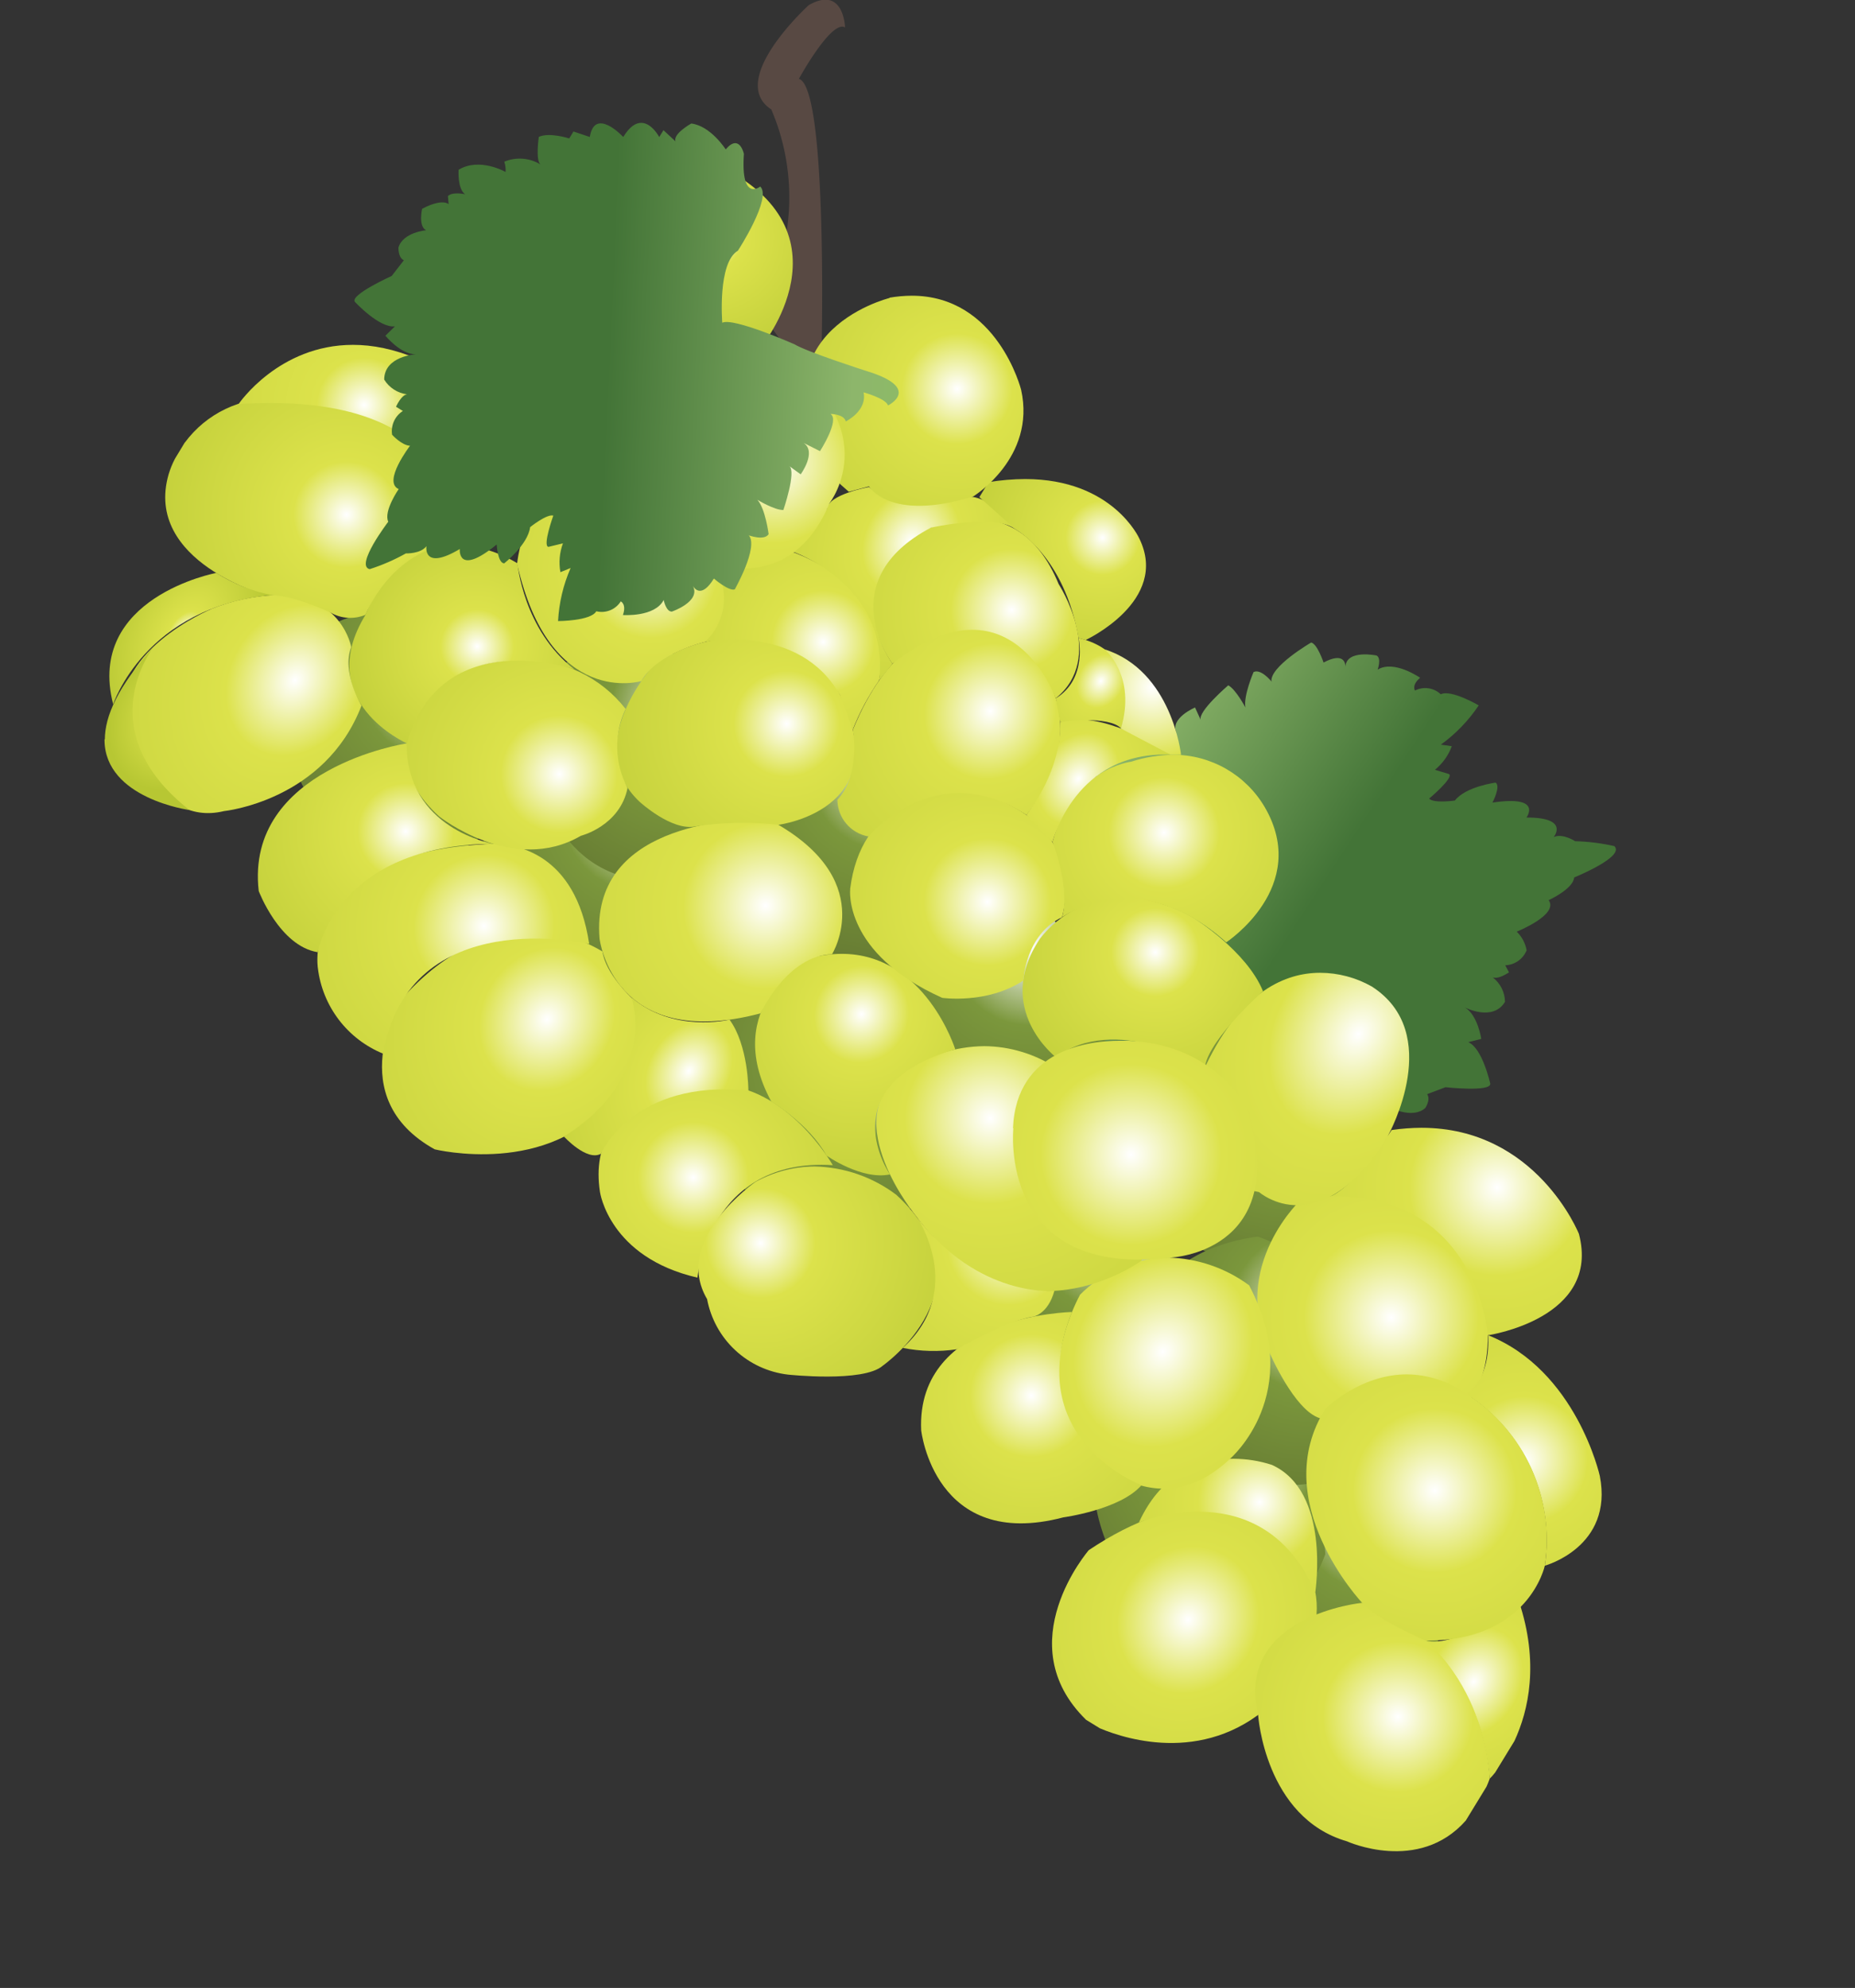 <svg id="Layer_1" data-name="Layer 1" xmlns="http://www.w3.org/2000/svg" xmlns:xlink="http://www.w3.org/1999/xlink" viewBox="0 0 227.37 243.55">
  <rect x="0" y="0" width="227.37" height="243.55" fill="#333333" stroke="none"/>
  <defs>
    <clipPath id="clip-path" transform="translate(-183.19 -92.19)">
      <path d="M339,175.64s-1.28-1.57-2.16-1.11c0,0-1.26,2.91-1,4.33,0,0-1.16-2.2-2.1-2.71,0,0-3.79,3.24-3.37,4.25l-.7-1.53s-3.12,1.31-2.28,3.11l-1.19-1.84s-4.08,2.05-3.44,3.28c0,0-1.44-.81-1.14-1.75,0,0-2.94-.25-3.69,2,0,0-2-2-1.75-2.89,0,0-4.8-.38.21,5.05,0,0,5,5.65,5.84,7.23,0,0,4.77,6.68,6.28,6.78,0,0-3.22,6.64-6.15,6.62,0,0-6.93,3.44-6.35,5.38,0,0,3.09-.51-.35,4.44,0,0-.83,2.46,1.64,1.61,0,0,.12,3.41,2,4.88,0,0,2.62.07,2.77-.91l.58,1.94.88-.46s-.26,4.4,3.77,2.26c0,0,1.09,4.81,3.51,2l1.41,1.61.88-.46s1.68,1.91,3.11,2.06c0,0,1.83-2.28,1.54-3a4.88,4.88,0,0,0,3.59,2.54,3.42,3.42,0,0,1,.51-1.16s1.8,3.2,4.82,3.17c0,0,1.33-1.94.86-3,0,0,1.14,1.09,1.93.89l.42-.9s.2,1,3.09,1.18c0,0,1.52-1.59.92-2.51,0,0,2.56,1.23,4-.09,0,0,.69-1,.23-1.69l2.24-.85s5.61.62,5.49-.44c0,0-.94-4.33-2.69-5.08l1.59-.4s-.42-2.91-2-3.85c0,0,3.41,1.78,4.91-.69a3.84,3.84,0,0,0-1.51-3c.22.09.8.17,2-.61l-.46-.87a2.93,2.93,0,0,0,2.62-1.84,4.27,4.27,0,0,0-1.21-2.28s5.19-2.07,3.91-3.86c0,0,3-1.35,3.13-2.78,0,0,6.28-2.54,4.92-3.84a24.75,24.75,0,0,0-4.8-.6s-1.53-1-2.63-.51c0,0,2-2.41-3.34-2.39,0,0,2.07-2.77-4.17-1.83,0,0,1.06-2,.39-2.45,0,0-3.67.48-5,2.2,0,0-2.61.37-3.15-.24,0,0,3-2.51,2.46-3l-1.75-.53a6.72,6.72,0,0,0,2.07-2.89l-1.34-.19a19,19,0,0,0,4.64-4.81s-3.42-2-4.65-1.36a2.77,2.77,0,0,0-3.16-.46s-.46-.65.63-1.56c0,0-3.2-2.24-5.21-1,0,0,.5-1.39-.13-1.73,0,0-3.68-.78-3.82,1.37,0-.39-.16-1.84-2.68-.51,0,0-.76-2.29-1.52-2.45,0,0-5.17,3-4.86,4.82" fill="none"/>
    </clipPath>
    <linearGradient id="linear-gradient" x1="-1.69" y1="500.91" x2="-0.02" y2="500.91" gradientTransform="matrix(0, -30.05, -30.05, 0, 15399.83, 148.06)" gradientUnits="userSpaceOnUse">
      <stop offset="0" stop-color="#437437"/>
      <stop offset="0.6" stop-color="#8db66b"/>
      <stop offset="1" stop-color="#8fc35f"/>
    </linearGradient>
    <clipPath id="clip-path-2" transform="translate(-183.19 -92.19)">
      <rect x="196" y="92.19" width="185.24" height="226.81" fill="none"/>
    </clipPath>
    <clipPath id="clip-path-3" transform="translate(-183.19 -92.19)">
      <path d="M332.72,282s.82,12.57,10.9,15.48c0,0,12.52,5.73,17.49-7.66,0,0-.22-16-15.64-21.56,0,0-15.64,1.53-12.75,13.74" fill="none"/>
    </clipPath>
    <radialGradient id="radial-gradient" cx="5.36" cy="525.44" r="1.68" gradientTransform="matrix(0, 25.22, 25.22, 0, -12895.59, 151.77)" gradientUnits="userSpaceOnUse">
      <stop offset="0" stop-color="#fff"/>
      <stop offset="0.23" stop-color="#7b973c"/>
      <stop offset="1" stop-color="#4c5827"/>
    </radialGradient>
    <clipPath id="clip-path-4" transform="translate(-183.19 -92.19)">
      <path d="M317.24,274.79s.82,12.56,10.9,15.48c0,0,12.51,5.73,17.49-7.66,0,0-.23-16-15.64-21.57,0,0-15.65,1.54-12.75,13.75" fill="none"/>
    </clipPath>
    <radialGradient id="radial-gradient-2" cx="5.08" cy="525.41" r="1.68" gradientTransform="matrix(0, 25.22, 25.22, 0, -12910.27, 151.45)" xlink:href="#radial-gradient"/>
    <clipPath id="clip-path-5" transform="translate(-183.19 -92.19)">
      <path d="M322.24,230.87s.81,12.57,10.89,15.48c0,0,12.52,5.74,17.49-7.66,0,0-.22-16-15.63-21.56,0,0-15.65,1.54-12.75,13.74" fill="none"/>
    </clipPath>
    <radialGradient id="radial-gradient-3" cx="4.78" cy="526.05" r="1.68" gradientTransform="matrix(0, 25.22, 25.22, 0, -12921.47, 115.09)" xlink:href="#radial-gradient"/>
    <clipPath id="clip-path-6" transform="translate(-183.19 -92.19)">
      <path d="M270,226.56s.82,12.57,10.9,15.48c0,0,12.52,5.74,17.49-7.66,0,0-.23-16-15.64-21.56,0,0-15.64,1.53-12.75,13.74" fill="none"/>
    </clipPath>
    <radialGradient id="radial-gradient-4" cx="4.03" cy="525.67" r="1.68" gradientTransform="matrix(0, 25.22, 25.22, 0, -12964.18, 129.68)" xlink:href="#radial-gradient"/>
    <clipPath id="clip-path-7" transform="translate(-183.19 -92.19)">
      <path d="M290.33,212.61s.82,12.56,10.89,15.48c0,0,12.52,5.73,17.49-7.66,0,0-.22-16-15.63-21.56,0,0-15.65,1.53-12.75,13.74" fill="none"/>
    </clipPath>
    <radialGradient id="radial-gradient-5" cx="4.2" cy="526.03" r="1.68" gradientTransform="matrix(0, 25.22, 25.22, 0, -12952.93, 111.68)" xlink:href="#radial-gradient"/>
    <clipPath id="clip-path-8" transform="translate(-183.19 -92.19)">
      <path d="M271.59,195.42s.82,12.56,10.9,15.48c0,0,12.51,5.73,17.49-7.66,0,0-.23-16-15.64-21.56,0,0-15.65,1.53-12.75,13.74" fill="none"/>
    </clipPath>
    <radialGradient id="radial-gradient-6" cx="3.78" cy="526.18" r="1.68" gradientTransform="matrix(0, 25.22, 25.22, 0, -12971.08, 104.1)" xlink:href="#radial-gradient"/>
    <clipPath id="clip-path-9" transform="translate(-183.19 -92.19)">
      <path d="M242.72,196.48s.82,12.56,10.9,15.48c0,0,12.51,5.73,17.49-7.66,0,0-.23-16-15.64-21.57,0,0-15.65,1.54-12.75,13.75" fill="none"/>
    </clipPath>
    <radialGradient id="radial-gradient-7" cx="3.41" cy="525.86" r="1.68" gradientTransform="matrix(0, 25.22, 25.22, 0, -12996.04, 115.36)" xlink:href="#radial-gradient"/>
    <clipPath id="clip-path-10" transform="translate(-183.19 -92.19)">
      <path d="M218,180.46s.82,12.56,10.9,15.48c0,0,12.52,5.73,17.49-7.66,0,0-.22-16-15.63-21.57,0,0-15.65,1.54-12.76,13.75" fill="none"/>
    </clipPath>
    <radialGradient id="radial-gradient-8" cx="2.94" cy="525.87" r="1.68" gradientTransform="matrix(0, 25.22, 25.22, 0, -13021.01, 111.24)" xlink:href="#radial-gradient"/>
    <clipPath id="clip-path-11" transform="translate(-183.19 -92.19)">
      <path d="M324.62,257.43s.82,12.56,10.9,15.48c0,0,12.51,5.73,17.49-7.66,0,0-.23-16-15.64-21.56,0,0-15.65,1.53-12.75,13.74" fill="none"/>
    </clipPath>
    <radialGradient id="radial-gradient-9" cx="5.04" cy="525.71" r="1.68" gradientTransform="matrix(0, 25.22, 25.22, 0, -12910.43, 135.22)" xlink:href="#radial-gradient"/>
    <clipPath id="clip-path-12" transform="translate(-183.19 -92.19)">
      <path d="M248.57,184.06s.82,12.56,10.9,15.48c0,0,12.51,5.73,17.49-7.66,0,0-.23-16-15.64-21.56,0,0-15.65,1.53-12.75,13.74" fill="none"/>
    </clipPath>
    <radialGradient id="radial-gradient-10" cx="3.39" cy="526.07" r="1.68" gradientTransform="matrix(0, 25.22, 25.22, 0, -12995.66, 103.55)" xlink:href="#radial-gradient"/>
    <clipPath id="clip-path-13" transform="translate(-183.19 -92.19)">
      <path d="M300.49,247.64s.82,12.56,10.9,15.48c0,0,12.51,5.73,17.49-7.66,0,0-.23-16-15.64-21.57,0,0-15.65,1.54-12.75,13.75" fill="none"/>
    </clipPath>
    <radialGradient id="radial-gradient-11" cx="4.63" cy="525.64" r="1.68" gradientTransform="matrix(0, 25.22, 25.22, 0, -12932.84, 135.81)" xlink:href="#radial-gradient"/>
    <clipPath id="clip-path-14" transform="translate(-183.19 -92.19)">
      <path d="M353.77,230.63s-6.16,9.55-9,8.22h0c.1.16,11.21,18.66,20.85,16.92,0,0,13.82-2.05,11.1-12.41,0,0-5.18-13-19.3-13a25.63,25.63,0,0,0-3.61.27" fill="none"/>
    </clipPath>
    <radialGradient id="radial-gradient-12" cx="4.31" cy="523.28" r="1.68" gradientTransform="matrix(0, 32.16, 32.16, 0, -16458.85, 105.96)" gradientUnits="userSpaceOnUse">
      <stop offset="0" stop-color="#fff"/>
      <stop offset="0.2" stop-color="#dce24b"/>
      <stop offset="1" stop-color="#b7c733"/>
    </radialGradient>
    <clipPath id="clip-path-15" transform="translate(-183.19 -92.19)">
      <path d="M342.81,239s-9,8.19-4,18.93c0,0,3,7,6.12,8,0,0,20.83,6.93,20.62-10.19,0,0-1.17-17-18.86-17a32.09,32.09,0,0,0-3.91.25" fill="none"/>
    </clipPath>
    <radialGradient id="radial-gradient-13" cx="4.3" cy="523.14" r="1.68" gradientTransform="matrix(0, 31.92, 31.92, 0, -16344.94, 120.65)" xlink:href="#radial-gradient-12"/>
    <clipPath id="clip-path-16" transform="translate(-183.19 -92.19)">
      <path d="M316.65,282.1s-9.92,11.43-.34,20.79l1.09.67.62.38c3.37,1.41,13.41,4.55,21.62-3.56,0,0,8.05-8.56,3.62-16.16a14.14,14.14,0,0,0-12.35-7.33c-3.77,0-8.48,1.35-14.26,5.21" fill="none"/>
    </clipPath>
    <radialGradient id="radial-gradient-14" cx="5.12" cy="524.18" r="1.68" gradientTransform="matrix(0, 25.41, 27.26, 0, -13959.46, 162.8)" xlink:href="#radial-gradient-12"/>
    <clipPath id="clip-path-17" transform="translate(-183.19 -92.19)">
      <path d="M357.42,293s7.35,5.09,8.36,17.11a9,9,0,0,0,.68-.77l2.25-3.68.11-.18c1.72-3.71,3.07-9.56.53-17.15,0,0-8.12,6.43-11.93,4.67" fill="none"/>
    </clipPath>
    <radialGradient id="radial-gradient-15" cx="8.05" cy="527.85" r="1.68" gradientTransform="matrix(0, 16.78, 20.89, 0, -10661.75, 162.87)" xlink:href="#radial-gradient-12"/>
    <clipPath id="clip-path-18" transform="translate(-183.19 -92.19)">
      <path d="M337.4,302.3s.81,12.56,10.89,15.48c0,0,8.78,4,14.56-2.54l2.55-4.17c.13-.3.26-.62.38-.95,0,0-.22-16-15.63-21.56,0,0-15.65,1.53-12.75,13.74" fill="none"/>
    </clipPath>
    <radialGradient id="radial-gradient-16" cx="5.23" cy="524.19" r="1.68" gradientTransform="matrix(0, 27.43, 27.43, 0, -14023.88, 163.98)" xlink:href="#radial-gradient-12"/>
    <clipPath id="clip-path-19" transform="translate(-183.19 -92.19)">
      <path d="M365.58,255.78c0,.06.52,5-2.63,7.23a21.21,21.21,0,0,1,9.59,21s8.44-2.29,6.74-11c0,0-2.86-12.92-13.7-17.24Z" fill="none"/>
    </clipPath>
    <radialGradient id="radial-gradient-17" cx="5.94" cy="526.8" r="1.68" gradientTransform="matrix(0, 23.24, 23.24, 0, -11872.79, 130.81)" xlink:href="#radial-gradient-12"/>
    <clipPath id="clip-path-20" transform="translate(-183.19 -92.19)">
      <path d="M345.66,264.75c-7.22,11.4,4.49,23.81,4.49,23.81,1.65,2,7.78,4.63,7.78,4.63,12.67.08,14.61-9.18,14.61-9.18A21.11,21.11,0,0,0,363,263a12.85,12.85,0,0,0-7.36-2.43c-5.76,0-9.93,4.17-9.93,4.17" fill="none"/>
    </clipPath>
    <radialGradient id="radial-gradient-18" cx="4.74" cy="523.61" r="1.68" gradientTransform="matrix(0, 29.89, 29.89, 0, -15291.1, 136.43)" xlink:href="#radial-gradient-12"/>
    <clipPath id="clip-path-21" transform="translate(-183.19 -92.19)">
      <path d="M322.78,278.73s15.16-6.33,21.63,8.55h0c0-.2,1.91-12.34-5.32-15.62a15.31,15.31,0,0,0-4.73-.75c-3.68,0-8.64,1.38-11.58,7.82" fill="none"/>
    </clipPath>
    <radialGradient id="radial-gradient-19" cx="5.68" cy="526.91" r="1.68" gradientTransform="matrix(0, 22.36, 22.36, 0, -11443.19, 153.21)" xlink:href="#radial-gradient-12"/>
    <clipPath id="clip-path-22" transform="translate(-183.19 -92.19)">
      <path d="M315.55,250.86s-5.51,9.75-.75,17.55c0,0,9.1,12,19.15,2.51,0,0,9.33-7.95,2.35-21.26a17.44,17.44,0,0,0-10-3.4,15.53,15.53,0,0,0-10.78,4.6" fill="none"/>
    </clipPath>
    <radialGradient id="radial-gradient-20" cx="4.09" cy="521.81" r="1.68" gradientTransform="matrix(0, 31.28, 35.93, 0, -18417.86, 131.61)" xlink:href="#radial-gradient-12"/>
    <clipPath id="clip-path-23" transform="translate(-183.19 -92.19)">
      <path d="M331,222.7s-4.14,13.58,6.52,15.54c0,0,7.49,6.58,15.81-6.87l0-.07c.16-.28,6.88-12.55-2-18.25a12.93,12.93,0,0,0-6.33-1.68c-4.16,0-9.62,2.16-14,11.33" fill="none"/>
    </clipPath>
    <radialGradient id="radial-gradient-21" cx="4.19" cy="521.59" r="1.68" gradientTransform="matrix(0, 30.29, 38.85, 0, -19909.12, 101.6)" xlink:href="#radial-gradient-12"/>
    <clipPath id="clip-path-24" transform="translate(-183.19 -92.19)">
      <path d="M296.1,267.42s1.62,14.82,17.42,10.67c0,0,7-.94,9.59-3.95,0,0-14.82-5.5-8.53-21.21-.12,0-19.13.4-18.48,14.49" fill="none"/>
    </clipPath>
    <radialGradient id="radial-gradient-22" cx="5.11" cy="526.89" r="1.68" gradientTransform="matrix(0, 22.43, 22.43, 0, -11504.85, 150.92)" xlink:href="#radial-gradient-12"/>
    <clipPath id="clip-path-25" transform="translate(-183.19 -92.19)">
      <path d="M269.37,225.23s-14.53.55-12.64,13c0,0,1.12,8,11.95,10.49,0,0,1.35-14.73,16.59-13.78h0c-.06-.1-5.64-9.85-14.33-9.85a12,12,0,0,0-1.57.11" fill="none"/>
    </clipPath>
    <radialGradient id="radial-gradient-23" cx="4.59" cy="528.37" r="1.68" gradientTransform="matrix(0, 20.26, 20.26, 0, -10434.49, 143.13)" xlink:href="#radial-gradient-12"/>
    <clipPath id="clip-path-26" transform="translate(-183.19 -92.19)">
      <path d="M275.86,236.94s-10.33,7.09-6,14.41a11.44,11.44,0,0,0,9.92,9.25s9.25,1,11.61-1.09c0,0,13.87-9.73,1.66-20.94a17.21,17.21,0,0,0-10-3.47,15.07,15.07,0,0,0-7.17,1.84" fill="none"/>
    </clipPath>
    <radialGradient id="radial-gradient-24" cx="4.85" cy="528.47" r="1.68" gradientTransform="matrix(0, 20.08, 20.08, 0, -10326.85, 142.43)" xlink:href="#radial-gradient-12"/>
    <clipPath id="clip-path-27" transform="translate(-183.19 -92.19)">
      <path d="M293.87,223.59c-8.2,5.78,1.67,17.68,1.67,17.68,12.32,16.64,27.58,5.36,27.58,5.36,4.55-12.22-10.34-23.52-10.34-23.52a16.3,16.3,0,0,0-8.95-2.75,17.65,17.65,0,0,0-10,3.23" fill="none"/>
    </clipPath>
    <radialGradient id="radial-gradient-25" cx="3.68" cy="523.29" r="1.68" gradientTransform="matrix(0, 31.27, 31.27, 0, -16048.35, 118.09)" xlink:href="#radial-gradient-12"/>
    <clipPath id="clip-path-28" transform="translate(-183.19 -92.19)">
      <path d="M310.64,207.23c-5.73,8.59,2,14.51,2,14.51,7.06-5.44,18.27,1,18.27,1,.65-3.42,7.09-9.11,7.09-9.11-2-4.91-8.39-8.9-8.39-8.9a17.85,17.85,0,0,0-8.77-2.58,13,13,0,0,0-10.24,5.12" fill="none"/>
    </clipPath>
    <radialGradient id="radial-gradient-26" cx="6.35" cy="533.69" r="1.68" gradientTransform="matrix(0, 16.07, 16.07, 0, -8250.18, 111.3)" xlink:href="#radial-gradient-12"/>
    <clipPath id="clip-path-29" transform="translate(-183.19 -92.19)">
      <path d="M307.4,230.37s-2,18.5,19.3,15.89c0,0,14.35-.57,9.64-17.56,0,0-3.49-8.47-14.77-9,0,0-.46,0-1.22,0-3.38,0-12.61.9-13,10.76" fill="none"/>
    </clipPath>
    <radialGradient id="radial-gradient-27" cx="3.73" cy="522.79" r="1.68" gradientTransform="matrix(0, 33.05, 33.05, 0, -16955.14, 109.5)" xlink:href="#radial-gradient-12"/>
    <clipPath id="clip-path-30" transform="translate(-183.19 -92.19)">
      <path d="M282.17,209.65s-10.76,5.8-4.44,17.5c0,0,4.61,2.71,6.76,6.61,0,0,4.31,3.05,7.79,2.31,0,0-7.54-10.79,8-15.32,0,0-3.67-11.7-13.92-11.7a15.63,15.63,0,0,0-4.2.6" fill="none"/>
    </clipPath>
    <radialGradient id="radial-gradient-28" cx="5.4" cy="530.99" r="1.68" gradientTransform="matrix(0, 17.1, 17.91, 0, -9217.07, 129.73)" xlink:href="#radial-gradient-12"/>
    <clipPath id="clip-path-31" transform="translate(-183.19 -92.19)">
      <path d="M287.4,201.13s-.93,7.84,11.28,13.31c0,0,5.51.8,9.94-2.12,0,0,.25-5.66,4.74-7.75h0c0-.15,3.72-11.27-10.31-15.25a14.78,14.78,0,0,0-1.84-.1c-3.85,0-12.49,1.21-13.82,11.91" fill="none"/>
    </clipPath>
    <radialGradient id="radial-gradient-29" cx="4.34" cy="527.24" r="1.68" gradientTransform="matrix(0, 23.24, 23.24, 0, -11950.32, 103.7)" xlink:href="#radial-gradient-12"/>
    <clipPath id="clip-path-32" transform="translate(-183.19 -92.19)">
      <path d="M321.89,185.5s-7.31.8-9.69,9.85c0,0,2.2,5.52,1.17,9.22,0,0,9.2-6.73,20.12,3.07,0,0,10.39-6.8,4.73-16.55A13,13,0,0,0,327,184.66a17.34,17.34,0,0,0-5.15.84" fill="none"/>
    </clipPath>
    <radialGradient id="radial-gradient-30" cx="5.11" cy="529.69" r="1.68" gradientTransform="matrix(0, 20.26, 20.26, 0, -10402.92, 89.72)" xlink:href="#radial-gradient-12"/>
    <clipPath id="clip-path-33" transform="translate(-183.19 -92.19)">
      <path d="M256.68,207.2s1.62,13.93,19.73,9.14c0,0,3.25-7.1,8.76-7.24,0,0,5.89-9.4-7.86-16.57,0,0-.29,0-.81,0-3.94,0-21,.8-19.82,14.69" fill="none"/>
    </clipPath>
    <radialGradient id="radial-gradient-31" cx="3.28" cy="523.63" r="1.68" gradientTransform="matrix(0, 29.95, 30.53, 0, -15708.14, 109.85)" xlink:href="#radial-gradient-12"/>
    <clipPath id="clip-path-34" transform="translate(-183.19 -92.19)">
      <path d="M232.3,214.72S225,226.64,236.47,233c0,0,14.17,3.48,21.61-6.3,0,0,5.72-7.65,2.51-12.29,0,0-3.15-2.86-3.56-5.65a16.79,16.79,0,0,0-8.75-2.41c-4.48,0-10.2,1.78-16,8.4" fill="none"/>
    </clipPath>
    <radialGradient id="radial-gradient-32" cx="3.59" cy="524.64" r="1.68" gradientTransform="matrix(0, 23.96, 26.94, 0, -13882.58, 138.08)" xlink:href="#radial-gradient-12"/>
    <clipPath id="clip-path-35" transform="translate(-183.19 -92.19)">
      <path d="M242.61,195.62c-22.66,1.21-20.46,15.16-20.46,15.16a13,13,0,0,0,8,10.5c3.21-18.57,25.17-13.46,25.26-13.44h0c-1.67-11.24-9.14-12.27-11.81-12.27a7.44,7.44,0,0,0-.95.05" fill="none"/>
    </clipPath>
    <radialGradient id="radial-gradient-33" cx="3.23" cy="525.09" r="1.68" gradientTransform="matrix(0, 25.55, 26.24, 0, -13535.7, 128.56)" xlink:href="#radial-gradient-12"/>
    <clipPath id="clip-path-36" transform="translate(-183.19 -92.19)">
      <path d="M260.59,214.38c.05.14,3.34,9.78-8.28,17.05,0,0,2.81,3.08,4.54,2.11,0,0,3.94-9.18,18.07-7.73h0c0-.14,0-5.52-2.31-8.7h0C272.54,217.13,265.7,218.79,260.59,214.38Z" fill="none"/>
    </clipPath>
    <radialGradient id="radial-gradient-34" cx="5.77" cy="529.46" r="1.68" gradientTransform="matrix(0, 14.55, 19.17, 0, -9883.17, 143.36)" xlink:href="#radial-gradient-12"/>
    <clipPath id="clip-path-37" transform="translate(-183.19 -92.19)">
      <path d="M295.55,241.27c.05.08,6.1,8.93-1.7,16.06a19.43,19.43,0,0,0,6.6.17s6-3.49,9.37-4c0,0,1.81-.27,2.61-3.17h0C312.33,250.35,303.06,251.21,295.55,241.27Z" fill="none"/>
    </clipPath>
    <radialGradient id="radial-gradient-35" cx="4.86" cy="527.03" r="1.68" gradientTransform="matrix(0, 22.62, 22.62, 0, -11611.88, 140.11)" xlink:href="#radial-gradient-12"/>
    <clipPath id="clip-path-38" transform="translate(-183.19 -92.19)">
      <path d="M263.18,173.82s-8.83,9.85-1.57,16.62c0,0,3.9,3.57,6.77,3a39.37,39.37,0,0,1,10.24-.2s16.12-2.06,6.18-18.38a17,17,0,0,0-11.28-4.54,18.25,18.25,0,0,0-10.34,3.48" fill="none"/>
    </clipPath>
    <radialGradient id="radial-gradient-36" cx="4.34" cy="530.2" r="1.68" gradientTransform="matrix(0, 19.32, 19.32, 0, -9965.16, 101.99)" xlink:href="#radial-gradient-12"/>
    <clipPath id="clip-path-39" transform="translate(-183.19 -92.19)">
      <path d="M238.65,174.75S227,183.11,237,192.2c0,0,9.05,7.24,17.38,2.39,0,0,4.79-1.19,5.73-5.86a10.83,10.83,0,0,1-.24-9.69A15.71,15.71,0,0,0,247.19,173a22.77,22.77,0,0,0-8.54,1.79" fill="none"/>
    </clipPath>
    <radialGradient id="radial-gradient-37" cx="3.64" cy="528.17" r="1.68" gradientTransform="matrix(0, 21.42, 21.42, 0, -11065.54, 116.43)" xlink:href="#radial-gradient-12"/>
    <clipPath id="clip-path-40" transform="translate(-183.19 -92.19)">
      <path d="M214.9,201.35s2.55,6.75,7.24,7.5c0,0,2.23-13.17,21.54-13.28-.09,0-10.72-1.82-10.64-12.3h0c-.13,0-19.85,3.08-18.14,18.08" fill="none"/>
    </clipPath>
    <radialGradient id="radial-gradient-38" cx="3.91" cy="531.09" r="1.68" gradientTransform="matrix(0, 17.59, 17.59, 0, -9109.37, 130.06)" xlink:href="#radial-gradient-12"/>
    <clipPath id="clip-path-41" transform="translate(-183.19 -92.19)">
      <path d="M228,167.5c-6.53,10.66,5.07,15.77,5.07,15.77,4.22-14.72,20.48-9.09,20.55-9.06-6.31-4.84-7-13-7-13a15.6,15.6,0,0,0-7.63-2.29c-7.9,0-11,8.58-11,8.58" fill="none"/>
    </clipPath>
    <radialGradient id="radial-gradient-39" cx="4.69" cy="537.41" r="1.68" gradientTransform="matrix(0, 13.48, 13.48, 0, -7004.06, 112.33)" xlink:href="#radial-gradient-12"/>
    <clipPath id="clip-path-42" transform="translate(-183.19 -92.19)">
      <path d="M209.08,166.81s-13.14,5.5-10.43,14.37c0,0,3.26,12.52,12,10.38,0,0,12.35-1.23,16.85-12.92,0,0-2.47-4.06-1.26-7.17,0,0-1.1-6.39-9-6.39a23.81,23.81,0,0,0-8.19,1.73" fill="none"/>
    </clipPath>
    <radialGradient id="radial-gradient-40" cx="2.8" cy="524.13" r="1.68" gradientTransform="matrix(0, 23.7, 28.88, 0, -14917.87, 117.58)" xlink:href="#radial-gradient-12"/>
    <clipPath id="clip-path-43" transform="translate(-183.19 -92.19)">
      <path d="M287.73,181.59s1,5.51-1.9,8.59a4.62,4.62,0,0,0,3.81,4.49s8.21-9.94,19.35-2.64c0,0,10.14-11.18-1.25-21.45a12.61,12.61,0,0,0-5.88-1.46c-4.25,0-9.95,2.27-14.13,12.47" fill="none"/>
    </clipPath>
    <radialGradient id="radial-gradient-41" cx="4.06" cy="526.43" r="1.68" gradientTransform="matrix(0, 23.78, 25.13, 0, -12923.5, 85.84)" xlink:href="#radial-gradient-12"/>
    <clipPath id="clip-path-44" transform="translate(-183.19 -92.19)">
      <path d="M313.12,180.64h0s.57,5.2-4.13,11.39c0,0,.43.41,3.21,3.32,0,0,2.74-11.26,14.54-10.69,0,0-6.13-4.32-11.39-4.32a7.85,7.85,0,0,0-2.23.3" fill="none"/>
    </clipPath>
    <radialGradient id="radial-gradient-42" cx="6.61" cy="532.13" r="1.68" gradientTransform="matrix(0, 13.95, 17.66, 0, -9080.63, 93.41)" xlink:href="#radial-gradient-12"/>
    <clipPath id="clip-path-45" transform="translate(-183.19 -92.19)">
      <path d="M295.27,157.79c-9.6,6.55-2.83,15.53-2.69,15.72h0c14.56-11.4,20,4.24,20,4.24,6.25-5,.37-14,.37-14-2.59-6.34-6.7-8-10.31-8a16,16,0,0,0-7.38,2" fill="none"/>
    </clipPath>
    <radialGradient id="radial-gradient-43" cx="4.19" cy="528.41" r="1.68" gradientTransform="matrix(0, 22.27, 22.27, 0, -11463.04, 77.71)" xlink:href="#radial-gradient-12"/>
    <clipPath id="clip-path-46" transform="translate(-183.19 -92.19)">
      <path d="M270.57,161.27s3.43,4.54-1,9.57c0,0,11.55-2.4,16.57,6.49l1.57,4.26a29.64,29.64,0,0,1,3.21-6s2.88-10.74-10.74-15.84c0,0-6.77,2.84-9.63,1.55" fill="none"/>
    </clipPath>
    <radialGradient id="radial-gradient-44" cx="4.41" cy="531.02" r="1.68" gradientTransform="matrix(0, 18.75, 18.75, 0, -9673.82, 90.1)" xlink:href="#radial-gradient-12"/>
    <clipPath id="clip-path-47" transform="translate(-183.19 -92.19)">
      <path d="M284.56,154.49s-2.94,4.69-4.36,5.23c.05,0,12.12,4.09,10.74,15.84l1.65-2.05s-7.65-10.18,4.72-16.68c0,0,7.93-1.75,10.34.21,0,0-2.82-4.49-6.58-4,0,0-7.72,2-11.37-1.18,0,0-5,.9-5.14,2.67" fill="none"/>
    </clipPath>
    <radialGradient id="radial-gradient-45" cx="4.89" cy="529.83" r="1.68" gradientTransform="matrix(0, 16.74, 20.43, 0, -10525.54, 79.93)" xlink:href="#radial-gradient-12"/>
    <clipPath id="clip-path-48" transform="translate(-183.19 -92.19)">
      <path d="M315.38,170.35s1.17,5-2.79,7.4l.53,2.89s6-.85,7.5.81c0-.1,3.48-9-5.24-11.1Z" fill="none"/>
    </clipPath>
    <radialGradient id="radial-gradient-46" cx="10.27" cy="546.33" r="1.68" gradientTransform="matrix(0, 8.27, 10.26, 0, -5286.91, 90.61)" xlink:href="#radial-gradient-12"/>
    <clipPath id="clip-path-49" transform="translate(-183.19 -92.19)">
      <path d="M318.58,171.74s3.94,3.21,2,9.71h0l6.11,3.21,1.26,0S326.86,174.38,318.58,171.74Z" fill="none"/>
    </clipPath>
    <radialGradient id="radial-gradient-47" cx="3.99" cy="525.96" r="1.68" gradientTransform="matrix(0, 26.43, 26.43, 0, -13575.79, 72.75)" xlink:href="#radial-gradient-12"/>
    <clipPath id="clip-path-50" transform="translate(-183.19 -92.19)">
      <path d="M304.36,151.26l-.25.4-.88,1.44s1.3,1.14,4.42,3.94c0,0,6,3.22,7.73,13.31h0l.88.25s10.32-4.78,6.58-12.43c0,0-3.24-7.29-14-7.29a28.31,28.31,0,0,0-4.48.38" fill="none"/>
    </clipPath>
    <radialGradient id="radial-gradient-48" cx="6.4" cy="538.68" r="1.68" gradientTransform="matrix(0, 13.54, 13.54, 0, -6974.8, 75.6)" xlink:href="#radial-gradient-12"/>
    <clipPath id="clip-path-51" transform="translate(-183.19 -92.19)">
      <path d="M196,182.75v.12c.06,7.16,10.41,8.56,10.41,8.56-12.5-9.83-4.37-20-4.37-20-4.42,4.84-6,8.54-6,11.36" fill="none"/>
    </clipPath>
    <radialGradient id="radial-gradient-49" cx="9.31" cy="568.12" r="1.68" gradientTransform="matrix(0, 4.64, 5.74, 0, -3057.13, 141.36)" xlink:href="#radial-gradient-12"/>
    <clipPath id="clip-path-52" transform="translate(-183.19 -92.19)">
      <path d="M205.84,146.4l-1.21,2a11.05,11.05,0,0,0-.77,1.89c-3.1,10.75,12.06,14.87,12.06,14.87,2.56-.39,7.79,2.08,7.79,2.08a4.82,4.82,0,0,0,4.26.28c3.5-7.62,9.33-8.45,9.33-8.45l-.1-3.58c2.78-13.65-18.61-14.42-18.61-14.42-.5,0-1-.06-1.44-.06a13.33,13.33,0,0,0-11.31,5.41" fill="none"/>
    </clipPath>
    <radialGradient id="radial-gradient-50" cx="3.1" cy="530" r="1.68" gradientTransform="matrix(0, 19.43, 19.43, 0, -10074.44, 99.98)" xlink:href="#radial-gradient-12"/>
    <clipPath id="clip-path-53" transform="translate(-183.19 -92.19)">
      <path d="M197.06,178.48s3.91-12,19.49-13.38a19.55,19.55,0,0,1-6.85-2.72s-16,3-12.64,16.1" fill="none"/>
    </clipPath>
    <radialGradient id="radial-gradient-51" cx="7.87" cy="550.08" r="1.68" gradientTransform="matrix(0, 5.35, 8.64, 0, -4546.64, 128.56)" xlink:href="#radial-gradient-12"/>
    <clipPath id="clip-path-54" transform="translate(-183.19 -92.19)">
      <path d="M212.38,141.69c23-1.46,25,10.05,25,10.05,9,3.52,6.67-9.3,6.67-9.3-6.94-6-12.84-8-17.6-8-9.11,0-14,7.23-14,7.23" fill="none"/>
    </clipPath>
    <radialGradient id="radial-gradient-52" cx="3.23" cy="532.47" r="1.68" gradientTransform="matrix(0, 17.25, 17.25, 0, -8953.89, 86.19)" gradientUnits="userSpaceOnUse">
      <stop offset="0" stop-color="#fff"/>
      <stop offset="0.2" stop-color="#dce24b"/>
      <stop offset="0.46" stop-color="#d5dd46"/>
      <stop offset="0.85" stop-color="#c1ce39"/>
      <stop offset="1" stop-color="#b7c733"/>
    </radialGradient>
    <clipPath id="clip-path-55" transform="translate(-183.19 -92.19)">
      <path d="M292.22,128.7s-18.39,4.51-6.12,22.74l1.13,1,2.47-.66s2.51,4.4,12.78,1.23c0,0,7.73-4.72,5.87-13.07,0,0-2.9-11.52-13.4-11.52a16.63,16.63,0,0,0-2.73.24" fill="none"/>
    </clipPath>
    <radialGradient id="radial-gradient-53" cx="4.13" cy="530.37" r="1.68" gradientTransform="matrix(0, 20.18, 20.18, 0, -10404.24, 64.98)" xlink:href="#radial-gradient-12"/>
    <clipPath id="clip-path-56" transform="translate(-183.19 -92.19)">
      <path d="M246.56,161.21c4,17.83,15.24,14.42,15.24,14.42,1.9-3.42,7.79-4.79,7.79-4.79a7.3,7.3,0,0,0,1-9.57c-7.27-7.57-12.37-10.08-15.93-10.08-7.09,0-8.08,10-8.08,10" fill="none"/>
    </clipPath>
    <radialGradient id="radial-gradient-54" cx="3.22" cy="526.57" r="1.68" gradientTransform="matrix(0, 24.69, 24.69, 0, -12736.67, 86.21)" xlink:href="#radial-gradient-12"/>
    <clipPath id="clip-path-57" transform="translate(-183.19 -92.19)">
      <path d="M270.57,161.27h0c.07,0,9.7,3.68,14.31-7.46,0,0,7.56-9.7-7.91-19.33l-.23-.14a19.69,19.69,0,0,0-4.39-.51c-6.25,0-15.52,3.36-1.78,27.44" fill="none"/>
    </clipPath>
    <radialGradient id="radial-gradient-55" cx="2.96" cy="524.74" r="1.68" gradientTransform="matrix(0, 29.25, 29.25, 0, -15071.8, 65.48)" xlink:href="#radial-gradient-12"/>
    <clipPath id="clip-path-58" transform="translate(-183.19 -92.19)">
      <path d="M258.09,122.91s3.49,11.11,11.07,11.27c0,0,5.77-1,7.58.16,0,0,12-15-7.68-22.85a12.84,12.84,0,0,0-1.78-.11c-3.52,0-10.9,1.2-9.19,11.53" fill="none"/>
    </clipPath>
    <radialGradient id="radial-gradient-56" cx="5.03" cy="541.98" r="1.68" gradientTransform="matrix(0, 12.09, 12.09, 0, -6279.83, 59.16)" xlink:href="#radial-gradient-12"/>
    <clipPath id="clip-path-59" transform="translate(-183.19 -92.19)">
      <path d="M259.48,108.87s-3.39-3.59-4,.1l-2-.67-.52.85s-2.43-.79-3.73-.19c0,0-.42,2.89.21,3.38A4.89,4.89,0,0,0,245,112a3.26,3.26,0,0,1,.16,1.26s-3.18-1.83-5.76-.27c0,0-.16,2.34.8,3,0,0-1.53-.35-2.11.22l.09,1s-.69-.78-3.25.56c0,0-.5,2.14.49,2.63,0,0-2.83.24-3.39,2.11,0,0-.06,1.24.66,1.57L231.2,126s-5.15,2.32-4.51,3.17c0,0,3,3.25,4.91,3l-1.17,1.15s1.85,2.29,3.72,2.28c0,0-3.84.2-3.87,3.09a3.84,3.84,0,0,0,2.82,1.81c-.24,0-.77.26-1.37,1.52l.84.52a2.93,2.93,0,0,0-1.32,2.91s1.18,1.31,2.2,1.35c0,0-3.41,4.43-1.39,5.31,0,0-1.88,2.69-1.28,4,0,0-4.12,5.39-2.28,5.81a24.1,24.1,0,0,0,4.44-1.93s1.81.07,2.52-.89c0,0-.49,3.08,4.09.35,0,0-.36,3.44,4.52-.55,0,0,.12,2.28.92,2.31,0,0,2.91-2.29,3.18-4.44,0,0,2.06-1.65,2.84-1.41,0,0-1.34,3.72-.6,3.83l1.78-.43a6.68,6.68,0,0,0-.31,3.53l1.25-.51a18.87,18.87,0,0,0-1.54,6.5s4,0,4.69-1.2a2.77,2.77,0,0,0,3-1.21s.73.33.26,1.67c0,0,3.89.29,5-1.84,0,0,.28,1.44,1,1.42,0,0,3.56-1.21,2.59-3.13.2.34,1.07,1.51,2.56-.92,0,0,1.83,1.58,2.56,1.33,0,0,2.94-5.18,1.73-6.62,0,0,1.9.7,2.42-.15,0,0-.4-3.15-1.38-4.21,0,0,2.12,1.29,3.19,1.25,0,0,1.61-4.71.73-5.37l1.39,1s2-2.72.37-3.84l2,1s2.47-3.84,1.28-4.56c0,0,1.65,0,1.88.92,0,0,2.65-1.29,2.18-3.56,0,0,2.7.73,3,1.6,0,0,4.32-2.12-2.75-4.25,0,0-7.19-2.31-8.72-3.24,0,0-7.5-3.32-8.85-2.64,0,0-.61-7.35,1.92-8.83,0,0,4.21-6.49,2.73-7.86,0,0-2.41,2-2-4,0,0-.54-2.54-2.23-.55,0,0-1.84-2.88-4.22-3.17,0,0-2.29,1.27-1.93,2.19l-1.48-1.37-.52.84s-.9-1.74-2.21-1.74c-.65,0-1.4.43-2.19,1.72" fill="none"/>
    </clipPath>
    <linearGradient id="linear-gradient-2" x1="7.91" y1="521.59" x2="9.58" y2="521.59" gradientTransform="matrix(0, 30.05, 30.05, 0, -15413.13, -104.35)" xlink:href="#linear-gradient"/>
  </defs>
  <title>04-grapes</title>
  <g clip-path="url(#clip-path)">
    <rect x="301.77" y="155.03" width="90.29" height="93.04" transform="matrix(0.55, -0.84, 0.84, 0.55, -194.88, 289.29)" fill="url(#linear-gradient)"/>
  </g>
  <g clip-path="url(#clip-path-2)">
    <path d="M283.91,134s.68-31.17-2.8-32.15c0,0,4-7.3,5.66-6.3,0,0-.14-5.2-4.45-2.73,0,0-10.12,9.18-4.59,12.78a27.34,27.34,0,0,1-1.56,24.6l6.45,8.7Z" transform="translate(-183.19 -92.19)" fill="#584943"/>
  </g>
  <g clip-path="url(#clip-path-3)">
    <rect x="322.39" y="263.22" width="46.15" height="44.94" transform="translate(-261.82 338.79) rotate(-58.5)" fill="url(#radial-gradient)"/>
  </g>
  <g clip-path="url(#clip-path-4)">
    <rect x="306.91" y="256.05" width="46.15" height="44.94" transform="matrix(0.52, -0.85, 0.85, 0.52, -263.1, 322.17)" fill="url(#radial-gradient-2)"/>
  </g>
  <g clip-path="url(#clip-path-5)">
    <rect x="311.91" y="212.14" width="46.15" height="44.94" transform="translate(-223.27 305.46) rotate(-58.5)" fill="url(#radial-gradient-3)"/>
  </g>
  <g clip-path="url(#clip-path-6)">
    <rect x="259.7" y="207.83" width="46.15" height="44.94" transform="translate(-244.53 258.89) rotate(-58.5)" fill="url(#radial-gradient-4)"/>
  </g>
  <g clip-path="url(#clip-path-7)">
    <rect x="280" y="193.88" width="46.15" height="44.94" transform="translate(-222.94 269.53) rotate(-58.5)" fill="url(#radial-gradient-5)"/>
  </g>
  <g clip-path="url(#clip-path-8)">
    <rect x="261.26" y="176.69" width="46.15" height="44.94" transform="translate(-217.23 245.35) rotate(-58.5)" fill="url(#radial-gradient-6)"/>
  </g>
  <g clip-path="url(#clip-path-9)">
    <rect x="232.39" y="177.74" width="46.15" height="44.94" transform="translate(-231.91 221.24) rotate(-58.5)" fill="url(#radial-gradient-7)"/>
  </g>
  <g clip-path="url(#clip-path-10)">
    <rect x="207.67" y="161.72" width="46.15" height="44.94" transform="translate(-230.06 192.51) rotate(-58.5)" fill="url(#radial-gradient-8)"/>
  </g>
  <g clip-path="url(#clip-path-11)">
    <rect x="314.29" y="238.7" width="46.15" height="44.94" transform="translate(-244.78 320.17) rotate(-58.5)" fill="url(#radial-gradient-9)"/>
  </g>
  <g clip-path="url(#clip-path-12)">
    <rect x="238.24" y="165.33" width="46.15" height="44.94" transform="translate(-218.53 220.29) rotate(-58.5)" fill="url(#radial-gradient-10)"/>
  </g>
  <g clip-path="url(#clip-path-13)">
    <rect x="290.16" y="228.9" width="46.15" height="44.94" transform="translate(-247.95 294.92) rotate(-58.5)" fill="url(#radial-gradient-11)"/>
  </g>
  <g clip-path="url(#clip-path-14)">
    <rect x="341.43" y="222.07" width="41.27" height="43.75" transform="translate(-218.3 333.01) rotate(-58.5)" fill="url(#radial-gradient-12)"/>
  </g>
  <g clip-path="url(#clip-path-15)">
    <rect x="326.9" y="233.29" width="45.8" height="45.1" transform="translate(-234.3 328.23) rotate(-58.5)" fill="url(#radial-gradient-13)"/>
  </g>
  <g clip-path="url(#clip-path-16)">
    <rect x="303.03" y="266.98" width="48.35" height="51.44" transform="translate(-276.51 326.56) rotate(-58.5)" fill="url(#radial-gradient-14)"/>
  </g>
  <g clip-path="url(#clip-path-17)">
    <rect x="351.59" y="287.37" width="26.13" height="23.72" transform="translate(-264.2 361.62) rotate(-58.5)" fill="url(#radial-gradient-15)"/>
  </g>
  <g clip-path="url(#clip-path-18)">
    <rect x="327.79" y="283.16" width="44.69" height="44.04" transform="translate(-276.21 352.08) rotate(-58.5)" fill="url(#radial-gradient-16)"/>
  </g>
  <g clip-path="url(#clip-path-19)">
    <rect x="355.22" y="254.84" width="33.49" height="30.12" transform="translate(-235.71 353.84) rotate(-58.5)" fill="url(#radial-gradient-17)"/>
  </g>
  <g clip-path="url(#clip-path-20)">
    <rect x="333.1" y="253.05" width="46.66" height="47.75" transform="translate(-249.12 343.95) rotate(-58.5)" fill="url(#radial-gradient-18)"/>
  </g>
  <g clip-path="url(#clip-path-21)">
    <rect x="321.42" y="264.78" width="26.25" height="28.62" transform="translate(-261.41 326.33) rotate(-58.5)" fill="url(#radial-gradient-19)"/>
  </g>
  <g clip-path="url(#clip-path-22)">
    <rect x="303.4" y="240.25" width="46.52" height="46.2" transform="translate(-251.76 312.09) rotate(-58.5)" fill="url(#radial-gradient-20)"/>
  </g>
  <g clip-path="url(#clip-path-23)">
    <rect x="320.53" y="205.12" width="45.96" height="45.94" transform="translate(-213.65 309.62) rotate(-58.5)" fill="url(#radial-gradient-21)"/>
  </g>
  <g clip-path="url(#clip-path-24)">
    <rect x="289.56" y="248.14" width="39.44" height="38.9" transform="translate(-263.67 299.29) rotate(-58.5)" fill="url(#radial-gradient-22)"/>
  </g>
  <g clip-path="url(#clip-path-25)">
    <rect x="252.03" y="217.79" width="36.05" height="38.29" transform="matrix(0.52, -0.85, 0.85, 0.52, -256.26, 251.21)" fill="url(#radial-gradient-23)"/>
  </g>
  <g clip-path="url(#clip-path-26)">
    <rect x="263.73" y="224.48" width="43.35" height="47.73" transform="matrix(0.52, -0.85, 0.85, 0.52, -258.66, 269.74)" fill="url(#radial-gradient-24)"/>
  </g>
  <g clip-path="url(#clip-path-27)">
    <rect x="279.69" y="211.42" width="53.96" height="55.43" transform="matrix(0.52, -0.85, 0.85, 0.52, -240.65, 283.48)" fill="url(#radial-gradient-25)"/>
  </g>
  <g clip-path="url(#clip-path-28)">
    <rect x="304.05" y="192.9" width="34.86" height="39" transform="translate(-210.79 283.34) rotate(-58.5)" fill="url(#radial-gradient-26)"/>
  </g>
  <g clip-path="url(#clip-path-29)">
    <rect x="301.43" y="211.39" width="43.58" height="45.69" transform="translate(-228.57 295.26) rotate(-58.5)" fill="url(#radial-gradient-27)"/>
  </g>
  <g clip-path="url(#clip-path-30)">
    <rect x="266.47" y="203.36" width="38.76" height="39.13" transform="translate(-236.78 257.99) rotate(-58.5)" fill="url(#radial-gradient-28)"/>
  </g>
  <g clip-path="url(#clip-path-31)">
    <rect x="282.68" y="182.38" width="38.19" height="39.71" transform="translate(-211.52 261.69) rotate(-58.5)" fill="url(#radial-gradient-29)"/>
  </g>
  <g clip-path="url(#clip-path-32)">
    <rect x="309.96" y="176.64" width="36.15" height="39.02" transform="translate(-193.8 281.17) rotate(-58.5)" fill="url(#radial-gradient-30)"/>
  </g>
  <g clip-path="url(#clip-path-33)">
    <rect x="251.8" y="184.2" width="42.97" height="45.26" transform="translate(-229.04 239.59) rotate(-58.5)" fill="url(#radial-gradient-31)"/>
  </g>
  <g clip-path="url(#clip-path-34)">
    <rect x="221.42" y="196.97" width="45.97" height="48.83" transform="translate(-255.25 221.91) rotate(-58.5)" fill="url(#radial-gradient-32)"/>
  </g>
  <g clip-path="url(#clip-path-35)">
    <rect x="217.45" y="186.61" width="40.43" height="43.63" transform="translate(-247.42 209.98) rotate(-58.5)" fill="url(#radial-gradient-33)"/>
  </g>
  <g clip-path="url(#clip-path-36)">
    <rect x="249.13" y="209.54" width="28.98" height="29.8" transform="translate(-248.68 239.76) rotate(-58.5)" fill="url(#radial-gradient-34)"/>
  </g>
  <g clip-path="url(#clip-path-37)">
    <rect x="291.15" y="237.35" width="23.99" height="24.59" transform="translate(-251.3 285.49) rotate(-58.5)" fill="url(#radial-gradient-35)"/>
  </g>
  <g clip-path="url(#clip-path-38)">
    <rect x="253.91" y="158.77" width="41.28" height="46.8" transform="translate(-207.42 228.89) rotate(-58.5)" fill="url(#radial-gradient-36)"/>
  </g>
  <g clip-path="url(#clip-path-39)">
    <rect x="223.63" y="165.15" width="39.9" height="42.09" transform="matrix(0.52, -0.85, 0.85, 0.52, -225.64, 204.41)" fill="url(#radial-gradient-37)"/>
  </g>
  <g clip-path="url(#clip-path-40)">
    <rect x="209.57" y="176.38" width="37.74" height="39.36" transform="translate(-241.28 196.21) rotate(-58.5)" fill="url(#radial-gradient-38)"/>
  </g>
  <g clip-path="url(#clip-path-41)">
    <rect x="218.73" y="151.02" width="37.57" height="40.14" transform="matrix(0.52, -0.85, 0.85, 0.52, -215.66, 192.03)" fill="url(#radial-gradient-39)"/>
  </g>
  <g clip-path="url(#clip-path-42)">
    <rect x="191.28" y="158.45" width="40.9" height="41.87" transform="translate(-235.05 174) rotate(-58.5)" fill="url(#radial-gradient-40)"/>
  </g>
  <g clip-path="url(#clip-path-43)">
    <rect x="282.79" y="160.97" width="39.25" height="41.85" transform="translate(-193.88 252.52) rotate(-58.5)" fill="url(#radial-gradient-41)"/>
  </g>
  <g clip-path="url(#clip-path-44)">
    <rect x="306.83" y="176.36" width="22.07" height="22.97" transform="translate(-191.57 268.54) rotate(-58.5)" fill="url(#radial-gradient-42)"/>
  </g>
  <g clip-path="url(#clip-path-45)">
    <rect x="284.21" y="146.86" width="36.09" height="39.78" transform="translate(-181.04 245.15) rotate(-58.5)" fill="url(#radial-gradient-43)"/>
  </g>
  <g clip-path="url(#clip-path-46)">
    <rect x="266.05" y="154.61" width="31.31" height="32.09" transform="translate(-194.18 229.5) rotate(-58.5)" fill="url(#radial-gradient-44)"/>
  </g>
  <g clip-path="url(#clip-path-47)">
    <rect x="276.63" y="145.78" width="34.59" height="35.82" transform="translate(-182.41 236.59) rotate(-58.5)" fill="url(#radial-gradient-45)"/>
  </g>
  <g clip-path="url(#clip-path-48)">
    <rect x="310.61" y="168.1" width="15.48" height="15.61" transform="translate(-181.16 263.24) rotate(-58.5)" fill="url(#radial-gradient-46)"/>
  </g>
  <g clip-path="url(#clip-path-49)">
    <rect x="315.31" y="170.82" width="15.97" height="14.8" transform="translate(-180.77 268.56) rotate(-58.5)" fill="url(#radial-gradient-47)"/>
  </g>
  <g clip-path="url(#clip-path-50)">
    <rect x="300.4" y="145.63" width="29.02" height="30.23" transform="translate(-169.87 253.07) rotate(-58.5)" fill="url(#radial-gradient-48)"/>
  </g>
  <g clip-path="url(#clip-path-51)">
    <rect x="188.35" y="170.85" width="23.62" height="21.13" transform="translate(-242.29 165.11) rotate(-58.5)" fill="url(#radial-gradient-49)"/>
  </g>
  <g clip-path="url(#clip-path-52)">
    <rect x="198.39" y="130.84" width="43.96" height="47.82" transform="matrix(0.52, -0.85, 0.85, 0.52, -209.91, 169.6)" fill="url(#radial-gradient-50)"/>
  </g>
  <g clip-path="url(#clip-path-53)">
    <rect x="192.29" y="156.48" width="25.67" height="27.89" transform="translate(-230.56 164.09) rotate(-58.5)" fill="url(#radial-gradient-51)"/>
  </g>
  <g clip-path="url(#clip-path-54)">
    <rect x="211.61" y="124.96" width="35.46" height="39.8" transform="translate(-197.2 172.53) rotate(-58.5)" fill="url(#radial-gradient-52)"/>
  </g>
  <g clip-path="url(#clip-path-55)">
    <rect x="270.68" y="119.58" width="42.67" height="45.52" transform="translate(-165.12 224.77) rotate(-58.5)" fill="url(#radial-gradient-53)"/>
  </g>
  <g clip-path="url(#clip-path-56)">
    <rect x="241.29" y="146.04" width="38.21" height="38.15" transform="translate(-199.64 208.68) rotate(-58.5)" fill="url(#radial-gradient-54)"/>
  </g>
  <g clip-path="url(#clip-path-57)">
    <rect x="252.06" y="126.08" width="45.14" height="46.63" transform="translate(-179.43 213.31) rotate(-58.5)" fill="url(#radial-gradient-55)"/>
  </g>
  <g clip-path="url(#clip-path-58)">
    <rect x="254.31" y="103.08" width="36.47" height="39.56" transform="translate(-157.81 198.86) rotate(-58.5)" fill="url(#radial-gradient-56)"/>
  </g>
  <g clip-path="url(#clip-path-59)">
    <rect x="228.09" y="100.29" width="66.09" height="72.95" transform="translate(-70.53 299.24) rotate(-87.4)" fill="url(#linear-gradient-2)"/>
  </g>
</svg>
